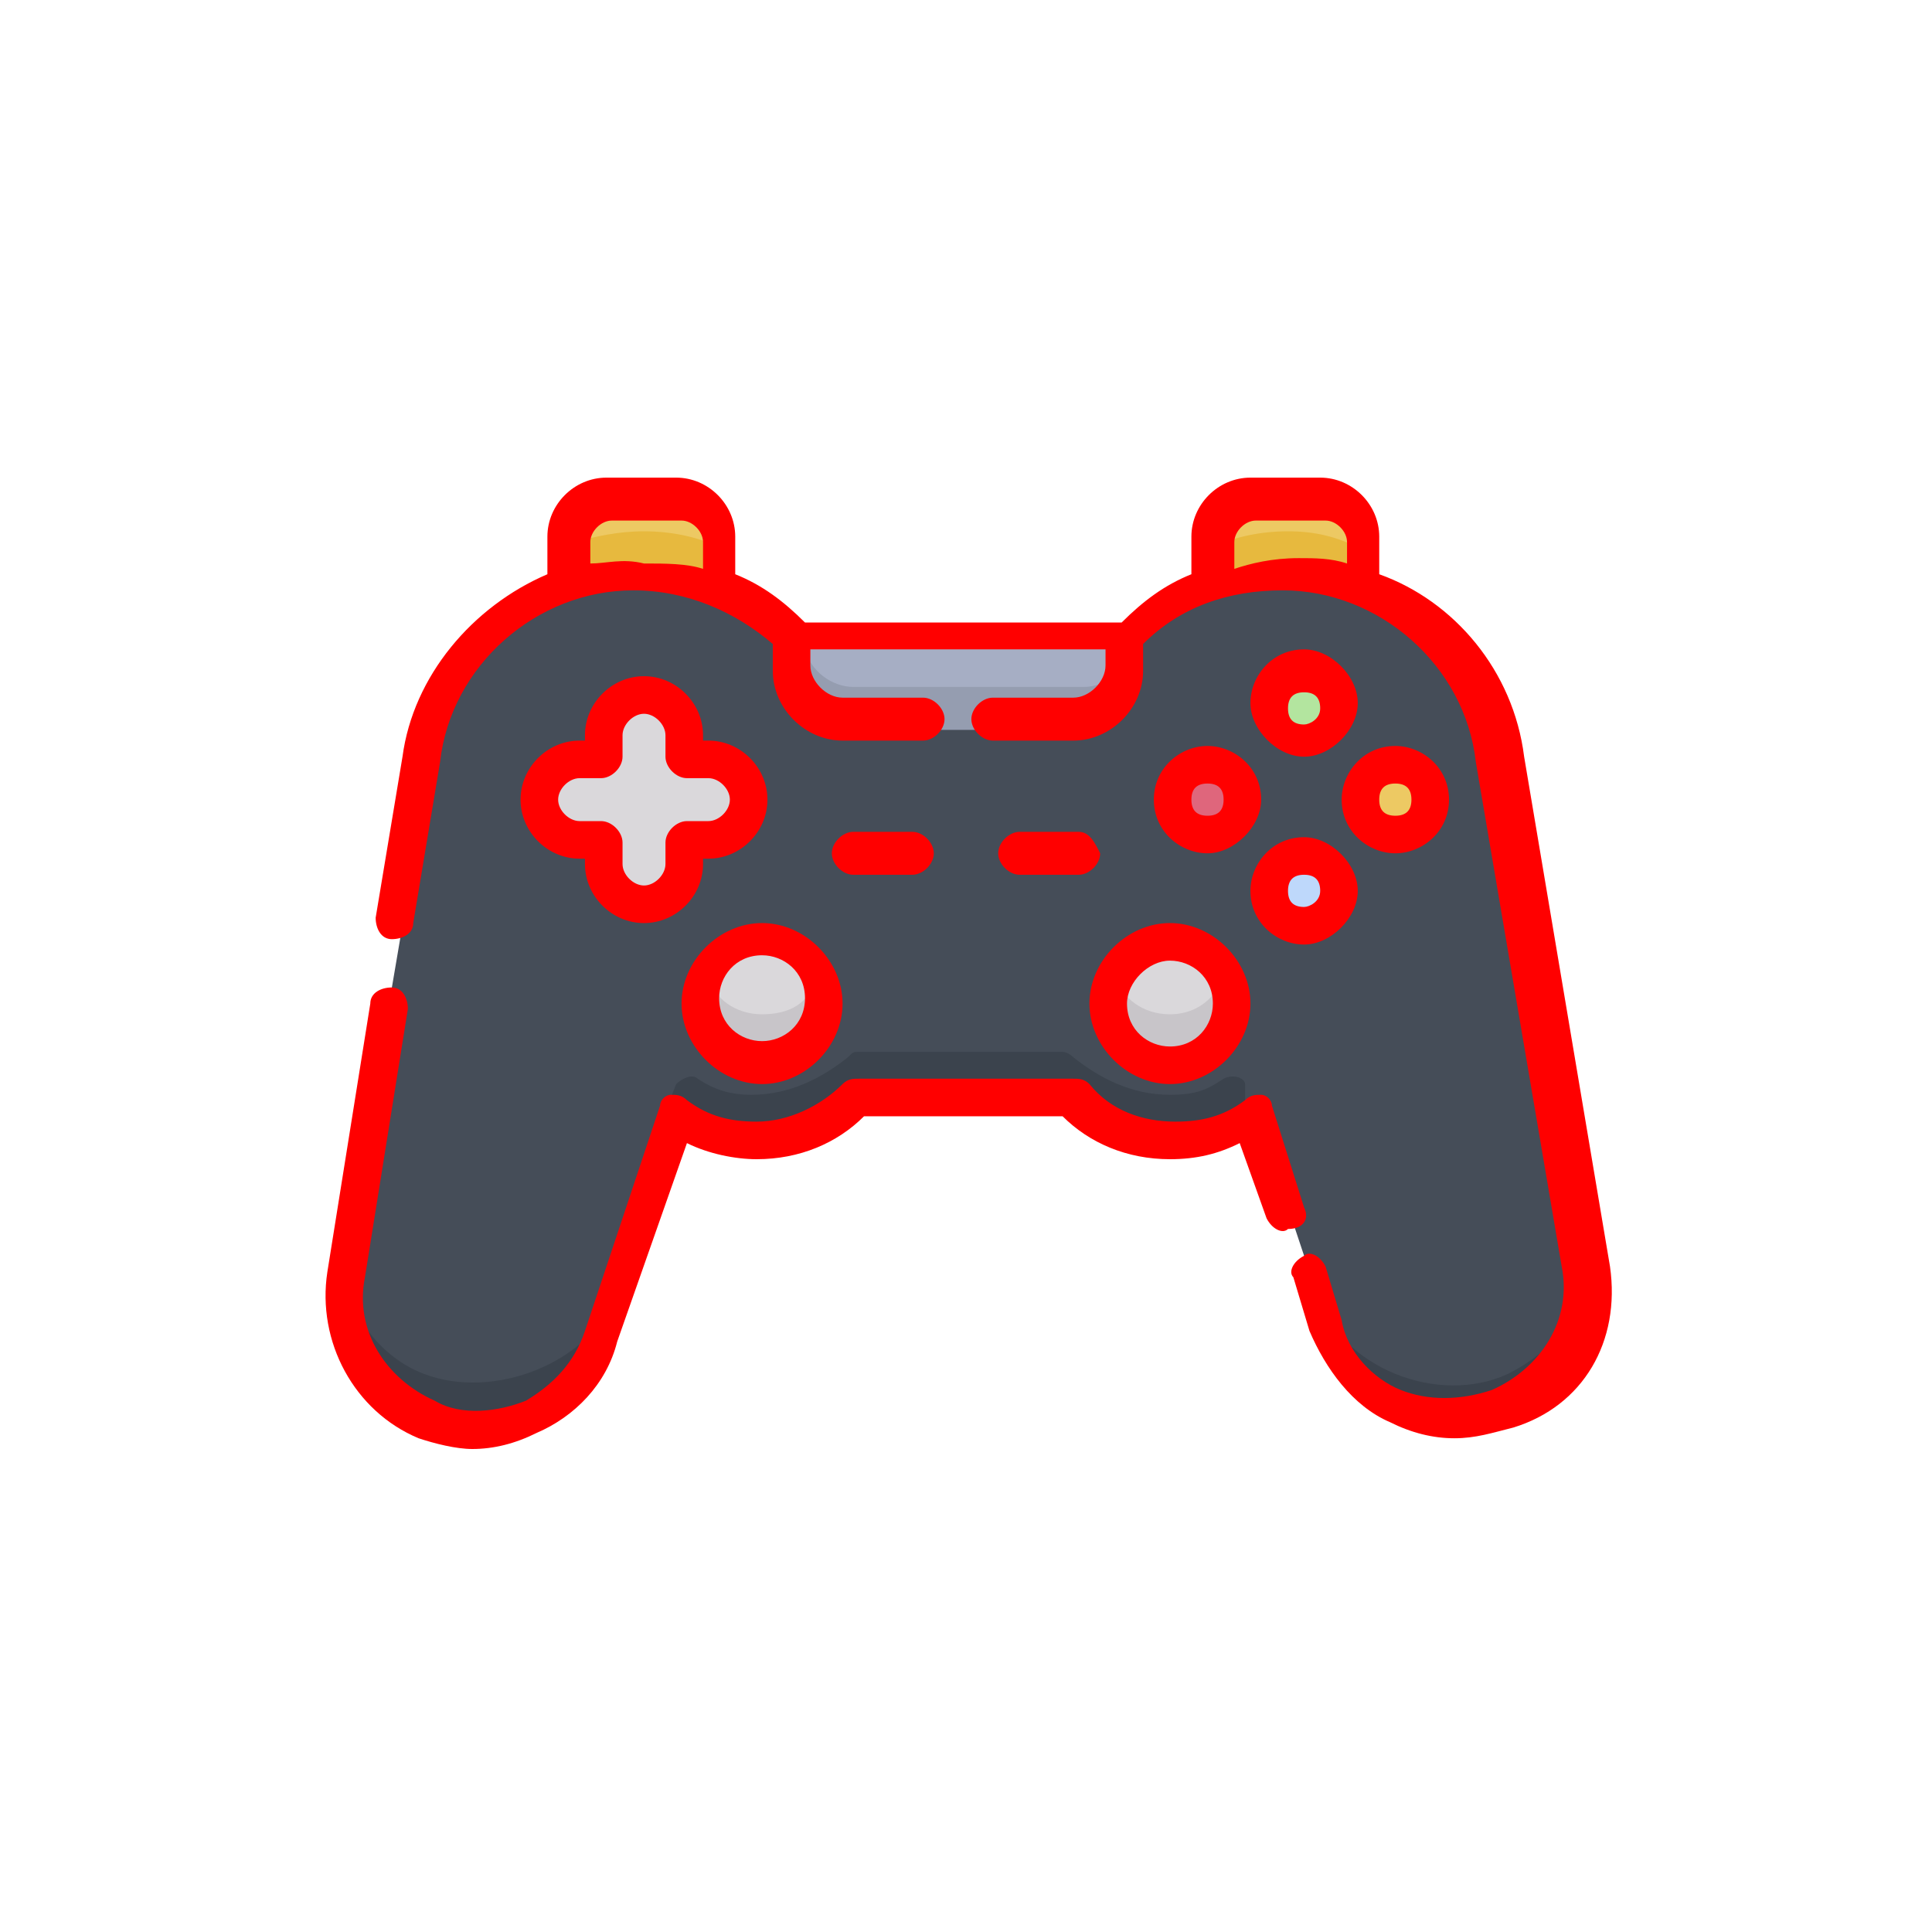 <?xml version="1.0" encoding="UTF-8" standalone="no"?>
<svg xmlns="http://www.w3.org/2000/svg" xmlns:xlink="http://www.w3.org/1999/xlink" viewBox="0 0 36.0 36.0">
  <path d="M24,10.8c0.5,0 0.9,0.1 1.3,0.2v-0.9c0,-0.4 -0.3,-0.7 -0.7,-0.7h-1.3c-0.4,0 -0.7,0.3 -0.7,0.7v0.9c0.4,-0.1 0.9,-0.2 1.4,-0.2zM12,10.8c0.5,0 1,0.1 1.4,0.3v-0.9c0,-0.4 -0.3,-0.7 -0.7,-0.7h-1.3c-0.4,0 -0.7,0.3 -0.7,0.7v0.8c0.4,-0.1 0.8,-0.2 1.3,-0.2z" fill="#edc963"/>
  <path d="M12,10.8c0.5,0 1,0.1 1.4,0.3v-0.9c0,-0.4 -0.3,-0.7 -0.7,-0.7h-1.3c-0.4,0 -0.7,0.3 -0.7,0.7v0.8c0.4,-0.1 0.8,-0.2 1.3,-0.2z" fill="#edc963"/>
  <path d="M28,14.3c-0.3,-2 -1.9,-3.5 -4,-3.5 -1.1,0 -2.2,0.5 -2.9,1.3h-6.2c-0.7,-0.8 -1.8,-1.3 -2.9,-1.3 -2,0 -3.7,1.5 -4,3.5l-1.6,9.4c-0.2,1.1 0.4,2.3 1.5,2.7 1.3,0.6 2.9,-0.1 3.3,-1.5l1.4,-4.2c0.4,0.3 0.9,0.5 1.5,0.5 0.7,0 1.4,-0.3 1.9,-0.8h4c0.5,0.5 1.1,0.8 1.9,0.8 0.6,0 1.1,-0.2 1.5,-0.5l1.4,4.2c0.5,1.4 2,2.1 3.3,1.5 1.1,-0.4 1.7,-1.6 1.5,-2.7L28,14.3z" fill="#454d58"/>
  <path d="M25.3,11v-0.8c-0.4,-0.2 -0.8,-0.3 -1.3,-0.3s-1,0.1 -1.4,0.3v0.8c0.4,-0.2 0.9,-0.3 1.4,-0.3 0.5,0.1 0.9,0.2 1.3,0.3zM13.4,11v-0.8c-0.4,-0.2 -0.9,-0.3 -1.4,-0.3 -0.5,0 -0.9,0.1 -1.3,0.2v0.9c0.4,-0.1 0.8,-0.2 1.3,-0.2s1,0.1 1.4,0.2z" fill="#e7b93e"/>
  <path d="M7.9,25.6c-0.8,-0.3 -1.4,-1.1 -1.5,-1.9 -0.2,1.1 0.4,2.3 1.5,2.7 1.3,0.6 2.9,-0.1 3.3,-1.5l0.3,-0.8c-0.5,1.3 -2.3,2 -3.6,1.5zM29.6,23.7c-0.1,0.8 -0.7,1.5 -1.5,1.9 -1.3,0.6 -3.1,-0.1 -3.6,-1.5l0.3,0.8c0.5,1.4 2,2.1 3.3,1.5 1.1,-0.4 1.7,-1.6 1.5,-2.7zM23.2,20.2c0,-0.1 -0.2,-0.2 -0.4,-0.1 -0.3,0.2 -0.5,0.3 -1,0.3 -0.7,0 -1.3,-0.3 -1.8,-0.7 0,0 -0.1,-0.1 -0.2,-0.1H16c-0.1,0 -0.1,0 -0.2,0.1 -0.5,0.4 -1.1,0.7 -1.8,0.7 -0.4,0 -0.7,-0.1 -1,-0.3 -0.1,-0.1 -0.3,0 -0.4,0.1l-0.2,0.5c0.4,0.3 0.9,0.5 1.5,0.5 0.7,0 1.4,-0.3 1.9,-0.8h4c0.5,0.5 1.1,0.8 1.9,0.8 0.6,0 1.1,-0.2 1.5,-0.5v-0.5z" fill="#3b434d"/>
  <path d="M14.2,18.7m-1.1,0a1.1,1.1 0,1 1,2.2 0a1.1,1.1 0,1 1,-2.2 0" fill="#dad8db"/>
  <path d="M21.8,18.7m-1.1,0a1.1,1.1 0,1 1,2.2 0a1.1,1.1 0,1 1,-2.2 0" fill="#dad8db"/>
  <path d="M14.2,18.9c-0.5,0 -0.9,-0.3 -1,-0.7 -0.1,0.1 -0.1,0.3 -0.1,0.4 0,0.6 0.5,1.1 1.1,1.1 0.6,0 1.1,-0.5 1.1,-1.1 0,-0.1 0,-0.3 -0.1,-0.4 -0.1,0.5 -0.5,0.7 -1,0.7zM21.8,18.9c-0.5,0 -0.9,-0.3 -1,-0.7 -0.1,0.1 -0.1,0.3 -0.1,0.4 0,0.6 0.5,1.1 1.1,1.1 0.6,0 1.1,-0.5 1.1,-1.1 0,-0.1 0,-0.3 -0.1,-0.4 -0.2,0.5 -0.6,0.7 -1,0.7z" fill="#c8c5c9"/>
  <path d="M13.2,14.1h-0.4v-0.4c0,-0.4 -0.3,-0.7 -0.7,-0.7 -0.4,0 -0.7,0.3 -0.7,0.7v0.4H11c-0.4,0 -0.7,0.3 -0.7,0.7 0,0.4 0.3,0.7 0.7,0.7h0.4v0.4c0,0.4 0.3,0.7 0.7,0.7s0.7,-0.3 0.7,-0.7v-0.4h0.4c0.4,0 0.7,-0.3 0.7,-0.7 0,-0.3 -0.3,-0.7 -0.7,-0.7z" fill="#b3e59f"/>
  <path d="M13.2,14.1h-0.4v-0.4c0,-0.4 -0.3,-0.7 -0.7,-0.7 -0.4,0 -0.7,0.3 -0.7,0.7v0.4H11c-0.4,0 -0.7,0.3 -0.7,0.7 0,0.4 0.3,0.7 0.7,0.7h0.4v0.4c0,0.4 0.3,0.7 0.7,0.7s0.7,-0.3 0.7,-0.7v-0.4h0.4c0.4,0 0.7,-0.3 0.7,-0.7 0,-0.3 -0.3,-0.7 -0.7,-0.7z" fill="#dad8db"/>
  <path d="M24.2,12.5c-0.4,0 -0.7,0.3 -0.7,0.7 0,0.4 0.3,0.7 0.7,0.7 0.4,0 0.7,-0.3 0.7,-0.7 0,-0.4 -0.3,-0.7 -0.7,-0.7z" fill="#bed8fb"/>
  <path d="M24.2,12.5c-0.4,0 -0.7,0.3 -0.7,0.7 0,0.4 0.3,0.7 0.7,0.7 0.4,0 0.7,-0.3 0.7,-0.7 0,-0.4 -0.3,-0.7 -0.7,-0.7z" fill="#b3e59f"/>
  <path d="M24.2,15.9c-0.4,0 -0.7,0.3 -0.7,0.7 0,0.4 0.3,0.7 0.7,0.7 0.4,0 0.7,-0.3 0.7,-0.7 0,-0.4 -0.3,-0.7 -0.7,-0.7z" fill="#bed8fb"/>
  <path d="M26.6,14.9c0,-0.4 -0.3,-0.7 -0.7,-0.7s-0.7,0.3 -0.7,0.7c0,0.4 0.3,0.7 0.7,0.7 0.4,0 0.7,-0.3 0.7,-0.7z" fill="#edc963"/>
  <path d="M23.2,14.9c0,-0.4 -0.3,-0.7 -0.7,-0.7 -0.4,0 -0.7,0.3 -0.7,0.7 0,0.4 0.3,0.7 0.7,0.7s0.7,-0.3 0.7,-0.7z" fill="#df667c"/>
  <path d="M14.9,12h6.2v0.6c0,0.5 -0.4,0.9 -0.9,0.9h-4.3c-0.5,0 -0.9,-0.4 -0.9,-0.9V12z" fill="#a6aec4"/>
  <path d="M20.2,12.8h-4.3c-0.4,0 -0.8,-0.3 -0.9,-0.7v0.6c0,0.5 0.4,0.9 0.9,0.9h4.3c0.5,0 0.9,-0.4 0.9,-0.9V12c-0.1,0.5 -0.5,0.8 -0.9,0.8z" fill="#959db0"/>
  <path d="M14.2,17.2c-0.8,0 -1.5,0.7 -1.5,1.5s0.7,1.5 1.5,1.5 1.5,-0.7 1.5,-1.5 -0.7,-1.5 -1.5,-1.5zM14.2,19.4c-0.4,0 -0.8,-0.3 -0.8,-0.8 0,-0.4 0.3,-0.8 0.8,-0.8 0.4,0 0.8,0.3 0.8,0.8s-0.4,0.8 -0.8,0.8zM20.3,18.7c0,0.8 0.7,1.5 1.5,1.5s1.5,-0.7 1.5,-1.5 -0.7,-1.5 -1.5,-1.5 -1.5,0.7 -1.5,1.5zM21.8,17.9c0.4,0 0.8,0.3 0.8,0.8 0,0.4 -0.3,0.8 -0.8,0.8 -0.4,0 -0.8,-0.3 -0.8,-0.8 0,-0.4 0.4,-0.8 0.8,-0.8z" fill="#FF000000"/>
  <path d="M30,23.6l-1.6,-9.5c-0.2,-1.6 -1.3,-2.9 -2.7,-3.4L25.7,10c0,-0.6 -0.5,-1.1 -1.1,-1.1h-1.3c-0.6,0 -1.1,0.5 -1.1,1.1v0.7c-0.5,0.2 -0.9,0.5 -1.3,0.9L15,11.6c-0.4,-0.4 -0.8,-0.7 -1.3,-0.9L13.7,10c0,-0.6 -0.5,-1.1 -1.1,-1.1h-1.3c-0.6,0 -1.1,0.5 -1.1,1.1v0.7c-1.4,0.6 -2.5,1.9 -2.7,3.4l-0.5,3c0,0.2 0.1,0.4 0.3,0.4 0.2,0 0.4,-0.1 0.4,-0.3l0.5,-3c0.2,-1.8 1.8,-3.2 3.6,-3.2 1,0 1.9,0.4 2.6,1v0.5c0,0.7 0.6,1.3 1.3,1.3h1.5c0.2,0 0.4,-0.2 0.4,-0.4s-0.2,-0.4 -0.4,-0.4h-1.5c-0.3,0 -0.6,-0.3 -0.6,-0.6v-0.3h5.5v0.3c0,0.3 -0.3,0.6 -0.6,0.6h-1.5c-0.2,0 -0.4,0.2 -0.4,0.4s0.2,0.4 0.4,0.4L20,13.8c0.7,0 1.3,-0.6 1.3,-1.3L21.3,12c0.7,-0.7 1.6,-1 2.6,-1 1.8,0 3.4,1.4 3.6,3.2l1.6,9.4c0.2,1 -0.4,1.9 -1.3,2.3 -0.6,0.2 -1.2,0.2 -1.7,0s-1,-0.7 -1.1,-1.3l-0.3,-1c-0.1,-0.2 -0.3,-0.3 -0.4,-0.2 -0.2,0.1 -0.3,0.3 -0.2,0.4l0.3,1c0.3,0.7 0.8,1.4 1.5,1.7 0.4,0.2 0.8,0.3 1.2,0.3 0.4,0 0.7,-0.1 1.1,-0.2 1.3,-0.4 2,-1.6 1.8,-3zM11,10.5v-0.4c0,-0.2 0.2,-0.4 0.4,-0.4h1.3c0.2,0 0.4,0.2 0.4,0.4v0.5c-0.3,-0.1 -0.7,-0.1 -1.1,-0.1 -0.4,-0.1 -0.7,0 -1,0zM23,10.6v-0.5c0,-0.2 0.2,-0.4 0.4,-0.4h1.3c0.2,0 0.4,0.2 0.4,0.4v0.4c-0.3,-0.1 -0.6,-0.1 -0.9,-0.1 -0.5,0 -0.9,0.1 -1.2,0.2z" fill="#FF000000"/>
  <path d="M24.3,22.5l-0.6,-1.9c0,-0.1 -0.1,-0.2 -0.2,-0.2s-0.2,0 -0.3,0.1c-0.4,0.3 -0.8,0.4 -1.3,0.4 -0.6,0 -1.2,-0.2 -1.6,-0.7 -0.1,-0.1 -0.2,-0.1 -0.3,-0.1h-4c-0.1,0 -0.2,0 -0.3,0.1 -0.4,0.4 -1,0.7 -1.6,0.7 -0.5,0 -0.9,-0.1 -1.3,-0.4 -0.1,-0.1 -0.2,-0.1 -0.3,-0.1 -0.1,0 -0.2,0.1 -0.2,0.2l-1.4,4.2c-0.2,0.6 -0.6,1 -1.1,1.3 -0.5,0.2 -1.2,0.3 -1.7,0 -0.9,-0.4 -1.5,-1.3 -1.3,-2.3l0.8,-5c0,-0.2 -0.1,-0.4 -0.3,-0.4 -0.2,0 -0.4,0.1 -0.4,0.3l-0.8,5c-0.2,1.3 0.5,2.6 1.7,3.1 0.3,0.1 0.7,0.2 1,0.2 0.4,0 0.8,-0.1 1.2,-0.3 0.7,-0.3 1.3,-0.9 1.5,-1.7l1.3,-3.7c0.4,0.2 0.9,0.3 1.3,0.3 0.8,0 1.5,-0.3 2,-0.8h3.7c0.5,0.5 1.2,0.8 2,0.8 0.5,0 0.9,-0.1 1.3,-0.3l0.5,1.4c0.1,0.2 0.3,0.3 0.4,0.2 0.3,0 0.4,-0.2 0.3,-0.4zM12,12.6c-0.6,0 -1.1,0.5 -1.1,1.1v0.1h-0.1c-0.6,0 -1.1,0.5 -1.1,1.1 0,0.6 0.5,1.1 1.1,1.1h0.1v0.1c0,0.6 0.5,1.1 1.1,1.1s1.1,-0.5 1.1,-1.1L13.1,16h0.1c0.6,0 1.1,-0.5 1.1,-1.1 0,-0.6 -0.5,-1.1 -1.1,-1.1h-0.1v-0.1c0,-0.6 -0.5,-1.1 -1.1,-1.1zM13.2,14.5c0.2,0 0.4,0.2 0.4,0.4s-0.2,0.4 -0.4,0.4h-0.4c-0.2,0 -0.4,0.2 -0.4,0.4v0.4c0,0.2 -0.2,0.4 -0.4,0.4s-0.4,-0.2 -0.4,-0.4v-0.4c0,-0.2 -0.2,-0.4 -0.4,-0.4h-0.4c-0.2,0 -0.4,-0.2 -0.4,-0.4s0.2,-0.4 0.4,-0.4h0.4c0.2,0 0.4,-0.2 0.4,-0.4v-0.4c0,-0.2 0.2,-0.4 0.4,-0.4s0.4,0.2 0.4,0.4v0.4c0,0.2 0.2,0.4 0.4,0.4h0.4zM24.3,12.1c-0.6,0 -1,0.5 -1,1s0.5,1 1,1 1,-0.5 1,-1 -0.5,-1 -1,-1zM24.3,13.5c-0.2,0 -0.3,-0.1 -0.3,-0.3s0.1,-0.3 0.3,-0.3 0.3,0.1 0.3,0.3 -0.2,0.3 -0.3,0.3zM24.3,15.6c-0.6,0 -1,0.5 -1,1 0,0.6 0.5,1 1,1s1,-0.5 1,-1 -0.5,-1 -1,-1zM24.3,16.9c-0.2,0 -0.3,-0.1 -0.3,-0.3 0,-0.2 0.1,-0.3 0.3,-0.3s0.3,0.1 0.3,0.3 -0.2,0.3 -0.3,0.3zM27,14.9c0,-0.6 -0.5,-1 -1,-1 -0.6,0 -1,0.5 -1,1 0,0.6 0.5,1 1,1s1,-0.4 1,-1zM25.7,14.9c0,-0.2 0.1,-0.3 0.3,-0.3s0.3,0.1 0.3,0.3c0,0.2 -0.1,0.3 -0.3,0.3s-0.3,-0.1 -0.3,-0.3zM21.5,14.9c0,0.6 0.5,1 1,1s1,-0.5 1,-1c0,-0.6 -0.5,-1 -1,-1s-1,0.4 -1,1zM22.8,14.9c0,0.2 -0.1,0.3 -0.3,0.3s-0.3,-0.1 -0.3,-0.3c0,-0.2 0.1,-0.3 0.3,-0.3 0.2,0 0.3,0.1 0.3,0.3zM17,16.3c0.2,0 0.4,-0.2 0.4,-0.4s-0.2,-0.4 -0.4,-0.4h-1.1c-0.2,0 -0.4,0.2 -0.4,0.4s0.2,0.4 0.4,0.4L17,16.3zM20.1,15.5L19,15.5c-0.2,0 -0.4,0.2 -0.4,0.4s0.2,0.4 0.4,0.4h1.1c0.2,0 0.4,-0.2 0.4,-0.4 -0.1,-0.2 -0.2,-0.4 -0.4,-0.4z" fill="#FF000000"/>
</svg>
